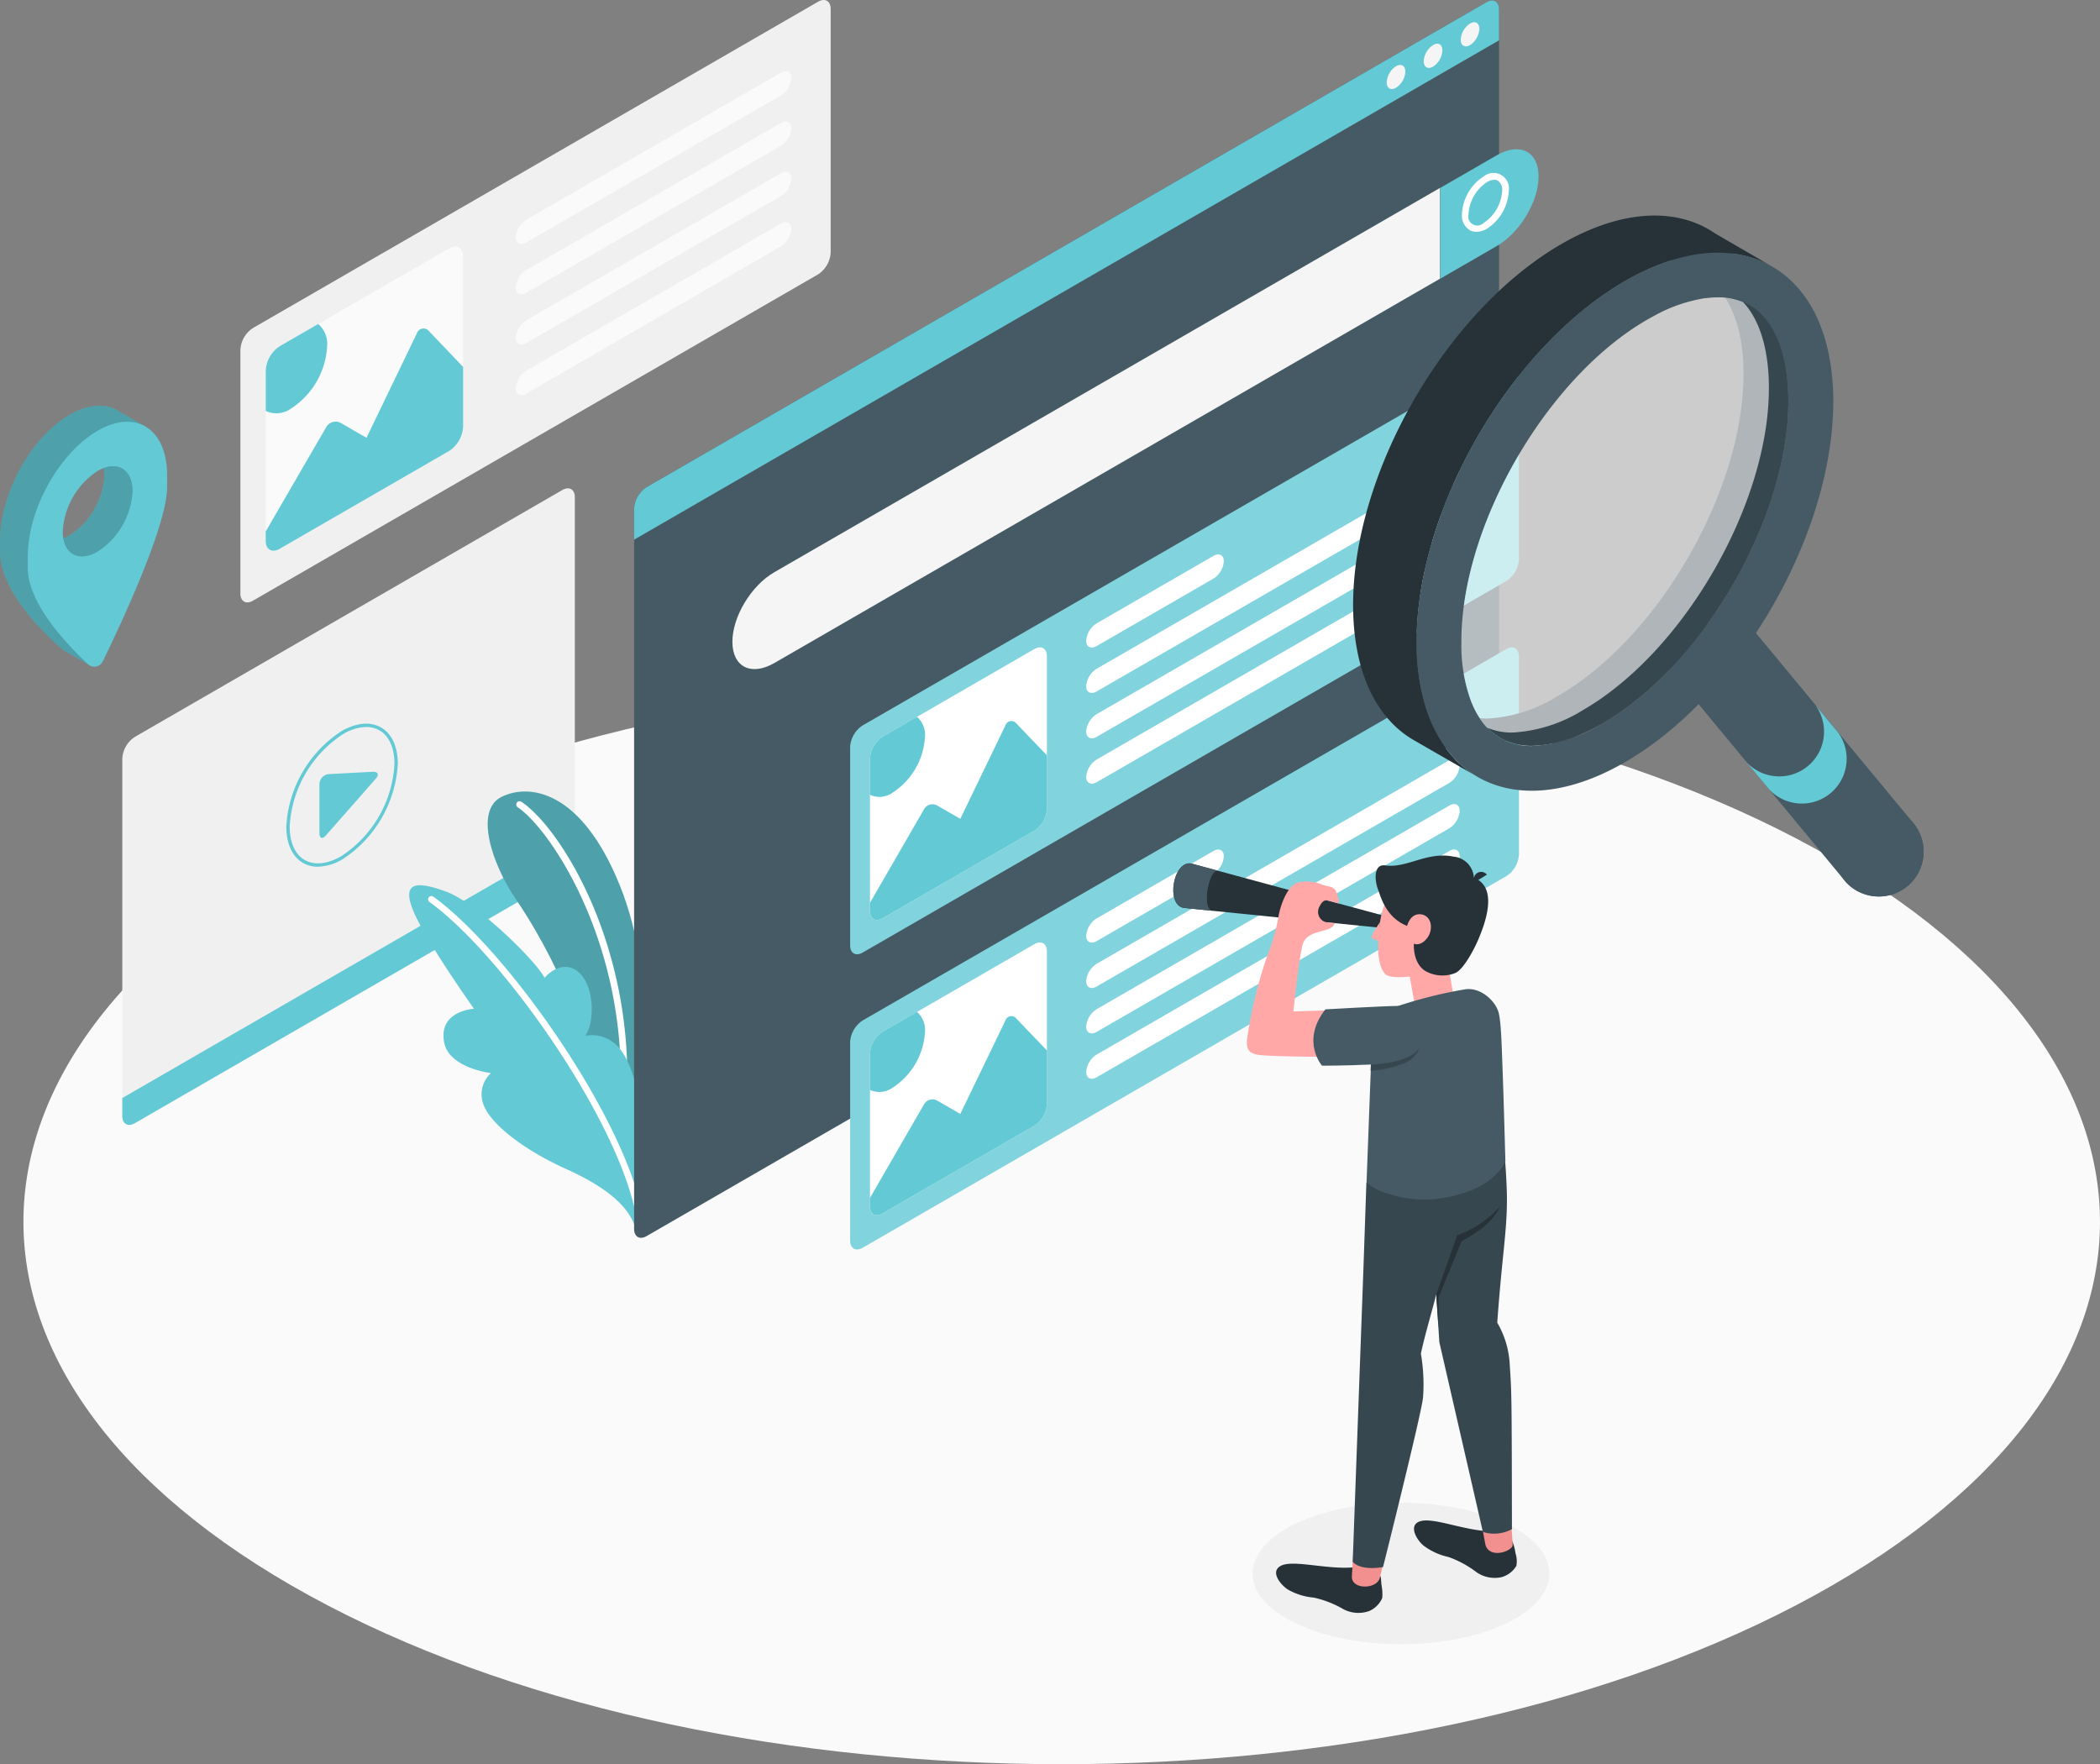 <svg xmlns="http://www.w3.org/2000/svg" width="285.976" height="240.248" viewBox="0 0 285.976 240.248">
  <rect x="0" y="0" width="285.976" height="240.248" fill="#808080" stroke="none"/>
  <g id="Search-amico" transform="translate(-38.73 -75.676)">
    <g id="freepik--Floor--inject-719" transform="translate(41.921 168.198)">
      <path id="Path_10001" data-name="Path 10001" d="M84.99,342.16c55.213,28.845,144.735,28.845,199.954,0s55.213-75.61,0-104.455-144.741-28.852-199.961,0S29.771,313.315,84.99,342.16Z" transform="translate(-43.572 -216.069)" fill="#fafafa"/>
    </g>
    <g id="freepik--Shadow--inject-719" transform="translate(209.305 280.318)">
      <ellipse id="Ellipse_77" data-name="Ellipse 77" cx="20.212" cy="9.635" rx="20.212" ry="9.635" fill="#f0f0f0"/>
    </g>
    <g id="freepik--screens-2--inject-719" transform="translate(55.384 75.676)">
      <path id="Path_10002" data-name="Path 10002" d="M88.4,123.339v33.149c0,1.087.764,1.536,1.713.989l76.961-44.438a3.8,3.8,0,0,0,1.713-2.966V76.9c0-1.087-.771-1.536-1.713-.989L90.113,120.347a3.776,3.776,0,0,0-1.713,2.992Z" transform="translate(-72.32 -75.676)" fill="#f0f0f0"/>
      <path id="Path_10003" data-name="Path 10003" d="M95.541,140.186l23.066-13.312c1.061-.613,1.911-.119,1.911,1.1v23.178a4.2,4.2,0,0,1-1.911,3.3L95.541,167.766c-1.054.606-1.911.112-1.911-1.107V143.494A4.218,4.218,0,0,1,95.541,140.186Z" transform="translate(-74.103 -93.043)" fill="#fafafa"/>
      <path id="Path_10004" data-name="Path 10004" d="M114.218,144.217l-6.86,14.222-3.493-2.017a1.476,1.476,0,0,0-1.977.54L93.63,171.2v1.246c0,1.219.857,1.713,1.911,1.107l23.066-13.319a4.218,4.218,0,0,0,1.911-3.3V148.79l-4.613-4.837a.956.956,0,0,0-1.687.264Z" transform="translate(-74.103 -98.82)" fill="#62c9d5"/>
      <path id="Path_10005" data-name="Path 10005" d="M97.1,154.13a10.828,10.828,0,0,0,4.9-8.482,3.574,3.574,0,0,0-1.219-3.018l-5.233,3.018a4.218,4.218,0,0,0-1.911,3.3v5.516A3.41,3.41,0,0,0,97.1,154.13Z" transform="translate(-74.103 -98.506)" fill="#62c9d5"/>
      <path id="Path_10006" data-name="Path 10006" d="M146.75,110.618,181.408,90.6c.791-.455,1.43-.132,1.43.725a3.058,3.058,0,0,1-1.43,2.372L146.75,113.709c-.791.455-1.43.132-1.43-.725A3.058,3.058,0,0,1,146.75,110.618Z" transform="translate(-91.728 -80.695)" fill="#fafafa"/>
      <path id="Path_10007" data-name="Path 10007" d="M146.75,121.008l34.658-20.015c.791-.455,1.43-.132,1.43.725a3.058,3.058,0,0,1-1.43,2.372L146.75,124.1c-.791.455-1.43.132-1.43-.718A3.058,3.058,0,0,1,146.75,121.008Z" transform="translate(-91.728 -84.238)" fill="#fafafa"/>
      <path id="Path_10008" data-name="Path 10008" d="M146.75,131.4l34.658-20.008c.791-.455,1.43-.132,1.43.718a3.058,3.058,0,0,1-1.43,2.372L146.75,134.492c-.791.461-1.43.138-1.43-.718A3.058,3.058,0,0,1,146.75,131.4Z" transform="translate(-91.728 -87.784)" fill="#fafafa"/>
      <path id="Path_10009" data-name="Path 10009" d="M146.75,141.791l34.658-20.008c.791-.455,1.43-.132,1.43.725a3.058,3.058,0,0,1-1.43,2.366L146.75,144.922c-.791.455-1.43.132-1.43-.725a3.058,3.058,0,0,1,1.43-2.405Z" transform="translate(-91.728 -91.327)" fill="#fafafa"/>
      <path id="Path_10010" data-name="Path 10010" d="M64,262.047V213.4a3.776,3.776,0,0,1,1.713-2.966l58.2-33.61c.942-.547,1.713-.105,1.713.989V226.46a3.8,3.8,0,0,1-1.713,2.966l-58.2,33.61C64.764,263.582,64,263.141,64,262.047Z" transform="translate(-64 -110.086)" fill="#f0f0f0"/>
      <path id="Path_10011" data-name="Path 10011" d="M64,284.154v2.432c0,1.094.764,1.536,1.713.989l58.2-33.61A3.8,3.8,0,0,0,125.632,251V248.56Z" transform="translate(-64 -134.625)" fill="#62c9d5"/>
      <path id="Path_10012" data-name="Path 10012" d="M106.051,235.468l5.931-.31c.725-.04.923.369.442.923l-6.814,7.75c-.481.547-.87.4-.87-.33v-6.643a1.4,1.4,0,0,1,1.311-1.391Z" transform="translate(-77.891 -130.055)" fill="#62c9d5"/>
      <path id="Path_10013" data-name="Path 10013" d="M102.187,244.692a4.013,4.013,0,0,1-2.03-.521c-1.463-.85-2.267-2.636-2.267-4.969a16.588,16.588,0,0,1,7.48-12.95c2.036-1.18,3.954-1.358,5.43-.514s2.274,2.636,2.274,4.962a16.6,16.6,0,0,1-7.48,12.95,6.913,6.913,0,0,1-3.407,1.041Zm6.59-19.026a6.458,6.458,0,0,0-3.176.982A16.037,16.037,0,0,0,98.351,239.2c0,2.188.725,3.816,2.043,4.574s3.084.58,4.976-.514a16,16,0,0,0,7.249-12.561c0-2.188-.725-3.809-2.043-4.574a3.625,3.625,0,0,0-1.806-.461Z" transform="translate(-75.556 -126.665)" fill="#62c9d5"/>
    </g>
    <g id="freepik--Locator--inject-719" transform="translate(38.73 130.919)">
      <path id="Path_10014" data-name="Path 10014" d="M58.593,162.374l-3.6-2.069h0c-1.72-1.153-4.112-1.107-6.755.422-5.272,3.031-9.5,10.722-9.5,17.181v1.47c0,6.458,8.686,13.47,8.686,13.47l3.546,2.01s-2.129-2.432-1.885-2.933c2.353-4.771,8.646-18.255,8.646-23.527v-1.47a11.421,11.421,0,0,0-.4-3.15l.4.231ZM48.227,177.182c-2.636,1.516-4.752.283-4.752-2.742,1.41-.224,4.962-6.287,4.752-8.231,2.636-1.516,4.745-.283,4.752,2.742A10.5,10.5,0,0,1,48.227,177.182Z" transform="translate(-38.73 -159.502)" fill="#62c9d5"/>
      <g id="Group_208" data-name="Group 208" opacity="0.2">
        <path id="Path_10015" data-name="Path 10015" d="M58.593,162.374l-3.6-2.069h0c-1.72-1.153-4.112-1.107-6.755.422-5.272,3.031-9.5,10.722-9.5,17.181v1.47c0,6.458,8.686,13.47,8.686,13.47l3.546,2.01s-2.129-2.432-1.885-2.933c2.353-4.771,8.646-18.255,8.646-23.527v-1.47a11.421,11.421,0,0,0-.4-3.15l.4.231ZM48.227,177.182c-2.636,1.516-4.752.283-4.752-2.742,1.41-.224,4.962-6.287,4.752-8.231,2.636-1.516,4.745-.283,4.752,2.742A10.5,10.5,0,0,1,48.227,177.182Z" transform="translate(-38.73 -159.502)"/>
      </g>
      <path id="Path_10016" data-name="Path 10016" d="M60.547,163.508a.777.777,0,0,0-.125-.072c-1.694-.949-3.954-.817-6.445.619-3.756,2.175-7.005,6.729-8.567,11.52h0a18.729,18.729,0,0,0-.949,5.648v1.489c0,4.976,5.635,10.749,8.225,13.141a1.628,1.628,0,0,0,.178.138h0a1.278,1.278,0,0,0,1.819-.534c2.241-4.613,8.758-18.374,8.758-23.725v-1.47C63.479,166.942,62.352,164.6,60.547,163.508ZM49.31,178.719a5.312,5.312,0,0,1-.079-.949,10.5,10.5,0,0,1,4.745-8.238,5.933,5.933,0,0,1,.863-.409c2.214-.8,3.888.468,3.888,3.15a10.485,10.485,0,0,1-4.752,8.225C51.65,181.856,49.712,181.038,49.31,178.719Z" transform="translate(-40.684 -160.636)" fill="#62c9d5"/>
      <path id="Path_10017" data-name="Path 10017" d="M61.237,175.417a10.485,10.485,0,0,1-4.752,8.225c-2.326,1.318-4.264.534-4.666-1.786a5.08,5.08,0,0,0,.87-.4,10.5,10.5,0,0,0,4.745-8.231,4.864,4.864,0,0,0-.086-.956C59.564,171.463,61.237,172.734,61.237,175.417Z" transform="translate(-43.193 -163.773)" fill="#62c9d5"/>
      <g id="Group_209" data-name="Group 209" transform="translate(8.627 8.255)" opacity="0.2">
        <path id="Path_10018" data-name="Path 10018" d="M61.237,175.417a10.485,10.485,0,0,1-4.752,8.225c-2.326,1.318-4.264.534-4.666-1.786a5.08,5.08,0,0,0,.87-.4,10.5,10.5,0,0,0,4.745-8.231,4.864,4.864,0,0,0-.086-.956C59.564,171.463,61.237,172.734,61.237,175.417Z" transform="translate(-51.82 -172.028)"/>
      </g>
    </g>
    <g id="freepik--Plants--inject-719" transform="translate(94.457 183.464)">
      <path id="Path_10019" data-name="Path 10019" d="M160.38,280.157s2.379-15.158-2.906-28.193-12.409-13.839-16.1-11.988-1.318,9.081,1.977,13.938c4.389,6.373,11.638,20.094,11.4,32.417Z" transform="translate(-128.819 -239.234)" fill="#62c9d5"/>
      <path id="Path_10020" data-name="Path 10020" d="M160.38,280.157s2.379-15.158-2.906-28.193-12.409-13.839-16.1-11.988-1.318,9.081,1.977,13.938c4.389,6.373,11.638,20.094,11.4,32.417Z" transform="translate(-128.819 -239.234)" opacity="0.2"/>
      <path id="Path_10021" data-name="Path 10021" d="M160.027,281.808h0a.441.441,0,0,1-.428-.468c.87-20.753-9.5-36.246-13.971-39.265a.449.449,0,1,1,.5-.745c5.272,3.519,15.237,19.362,14.36,40.049a.442.442,0,0,1-.461.428Z" transform="translate(-130.839 -239.923)" fill="#fff"/>
      <path id="Path_10022" data-name="Path 10022" d="M153.915,304.759c-.9-2.267-3.236-4.8-9.226-7.5s-10.5-6.307-11.329-8.917a3.9,3.9,0,0,1,1.061-4.158s-5.648-.659-6.36-4.119c-.89-4.363,4.046-4.646,4.046-4.646s-6.478-9.121-8.2-13.18.264-4.3,4.442-2.755,12.139,9.345,13.372,11.724c0,0,2.155-2.636,4.475-.9s2.432,6.92,1.061,8.791a4.864,4.864,0,0,1,4.9,2.023c2.359,3.091,3.137,10.821,3.137,10.821Z" transform="translate(-123.29 -245.838)" fill="#62c9d5"/>
      <path id="Path_10023" data-name="Path 10023" d="M155.668,303.411a.455.455,0,0,1-.435-.343c-3.2-13.345-18.407-34.645-27.85-41.42a.449.449,0,1,1,.521-.732c9.562,6.86,24.957,28.43,28.206,41.94a.455.455,0,0,1-.336.54Z" transform="translate(-124.621 -246.599)" fill="#fff"/>
    </g>
    <g id="freepik--screen-1--inject-719" transform="translate(125.082 75.74)">
      <path id="Path_10024" data-name="Path 10024" d="M350.22,120.51a.475.475,0,0,1-.224-.059l-1.852-1.074a.449.449,0,0,1,.448-.778l1.852,1.074a.448.448,0,0,1-.224.837Z" transform="translate(-230.508 -90.356)" fill="#fff"/>
      <path id="Path_10025" data-name="Path 10025" d="M169.76,145v98.049c0,1.094.764,1.536,1.707.989l114.367-66.028a3.8,3.8,0,0,0,1.713-2.966V77c0-1.094-.771-1.536-1.713-.989L171.467,142.036A3.783,3.783,0,0,0,169.76,145Z" transform="translate(-169.76 -75.774)" fill="#455a64"/>
      <path id="Path_10026" data-name="Path 10026" d="M190.07,176.316c0,3.42,2.55,4.712,5.707,2.893l90.662-52.346V114.5l-90.662,52.34C192.62,168.665,190.07,172.9,190.07,176.316Z" transform="translate(-176.685 -88.979)" fill="#f5f5f5"/>
      <path id="Path_10027" data-name="Path 10027" d="M344.028,107.343c3.15-1.819,5.707-.527,5.707,2.887s-2.557,7.658-5.707,9.477l-7.678,4.435V111.779Z" transform="translate(-226.563 -86.257)" fill="#62c9d5"/>
      <path id="Path_10028" data-name="Path 10028" d="M342.779,119.43a1.819,1.819,0,0,1-.936-.244,2.34,2.34,0,0,1-1.028-2.162,6.458,6.458,0,0,1,2.966-5.14,2.109,2.109,0,0,1,3.414,1.977,6.478,6.478,0,0,1-2.966,5.14A2.926,2.926,0,0,1,342.779,119.43Zm2.445-7.085a2.043,2.043,0,0,0-1,.316,5.661,5.661,0,0,0-2.517,4.363,1.239,1.239,0,0,0,2.069,1.193,5.648,5.648,0,0,0,2.518-4.363,1.5,1.5,0,0,0-.58-1.384.949.949,0,0,0-.494-.125Z" transform="translate(-228.082 -87.925)" fill="#fff"/>
      <path id="Path_10029" data-name="Path 10029" d="M303.764,148.709l-87.65,50.573a3.763,3.763,0,0,0-1.713,2.966v26.974c0,1.094.764,1.536,1.713.989l87.65-50.593a3.776,3.776,0,0,0,1.713-2.966V149.7C305.444,148.6,304.68,148.162,303.764,148.709Z" transform="translate(-184.981 -100.563)" fill="#62c9d5"/>
      <path id="Path_10030" data-name="Path 10030" d="M303.764,148.709l-87.65,50.573a3.763,3.763,0,0,0-1.713,2.966v26.974c0,1.094.764,1.536,1.713.989l87.65-50.593a3.776,3.776,0,0,0,1.713-2.966V149.7C305.444,148.6,304.68,148.162,303.764,148.709Z" transform="translate(-184.981 -100.563)" fill="#fff" opacity="0.2"/>
      <path id="Path_10031" data-name="Path 10031" d="M264.61,199.627l15.882-9.174c.791-.455,1.43-.132,1.43.725a3.058,3.058,0,0,1-1.43,2.366l-15.882,9.174c-.791.455-1.43.132-1.43-.725A3.058,3.058,0,0,1,264.61,199.627Z" transform="translate(-201.614 -114.807)" fill="#fff"/>
      <path id="Path_10032" data-name="Path 10032" d="M263.18,201.778c0,.857.659,1.18,1.43.725l48.01-27.719a3.064,3.064,0,0,0,1.423-2.372c0-.85-.659-1.173-1.423-.718l-48.01,27.719a3.058,3.058,0,0,0-1.43,2.366Z" transform="translate(-201.614 -108.41)" fill="#fff"/>
      <path id="Path_10033" data-name="Path 10033" d="M263.18,211.158c0,.857.659,1.18,1.43.725l48.01-27.719a3.064,3.064,0,0,0,1.423-2.372c0-.85-.659-1.173-1.423-.718l-48.01,27.719a3.058,3.058,0,0,0-1.43,2.366Z" transform="translate(-201.614 -111.608)" fill="#fff"/>
      <path id="Path_10034" data-name="Path 10034" d="M263.18,220.538c0,.857.659,1.18,1.43.725l48.01-27.719a3.064,3.064,0,0,0,1.423-2.372c0-.85-.659-1.173-1.423-.718l-48.01,27.719A3.058,3.058,0,0,0,263.18,220.538Z" transform="translate(-201.614 -114.807)" fill="#fff"/>
      <path id="Path_10035" data-name="Path 10035" d="M220.213,221.616l20.667-11.935c.949-.54,1.713-.1,1.713.989v20.779a3.783,3.783,0,0,1-1.713,2.966l-20.667,11.928c-.942.547-1.713.105-1.713-.982V224.581A3.776,3.776,0,0,1,220.213,221.616Z" transform="translate(-186.379 -121.354)" fill="#fff"/>
      <path id="Path_10036" data-name="Path 10036" d="M236.953,225.246,230.8,237.992l-3.13-1.806a1.318,1.318,0,0,0-1.8.481L218.5,249.432v1.114c0,1.094.771,1.536,1.713.989l20.667-11.928a3.776,3.776,0,0,0,1.713-2.966v-7.3l-4.158-4.336a.857.857,0,0,0-1.483.237Z" transform="translate(-186.379 -126.547)" fill="#62c9d5"/>
      <path id="Path_10037" data-name="Path 10037" d="M221.6,234.114a9.707,9.707,0,0,0,4.389-7.605A3.223,3.223,0,0,0,224.9,223.8l-4.686,2.709a3.776,3.776,0,0,0-1.713,2.966v4.943A3.079,3.079,0,0,0,221.6,234.114Z" transform="translate(-186.379 -126.247)" fill="#62c9d5"/>
      <path id="Path_10038" data-name="Path 10038" d="M303.764,209.684l-87.65,50.573a3.776,3.776,0,0,0-1.713,2.966v26.994c0,1.087.764,1.529,1.713.989l87.65-50.606a3.776,3.776,0,0,0,1.713-2.966V210.672C305.444,209.585,304.68,209.156,303.764,209.684Z" transform="translate(-184.981 -121.357)" fill="#62c9d5"/>
      <path id="Path_10039" data-name="Path 10039" d="M303.764,209.684l-87.65,50.573a3.776,3.776,0,0,0-1.713,2.966v26.994c0,1.087.764,1.529,1.713.989l87.65-50.606a3.776,3.776,0,0,0,1.713-2.966V210.672C305.444,209.585,304.68,209.156,303.764,209.684Z" transform="translate(-184.981 -121.357)" fill="#fff" opacity="0.2"/>
      <path id="Path_10040" data-name="Path 10040" d="M264.61,260.6l15.882-9.167c.791-.455,1.43-.132,1.43.718a3.058,3.058,0,0,1-1.43,2.372l-15.882,9.167c-.791.455-1.43.132-1.43-.718A3.058,3.058,0,0,1,264.61,260.6Z" transform="translate(-201.614 -135.599)" fill="#fff"/>
      <path id="Path_10041" data-name="Path 10041" d="M263.18,262.754c0,.85.659,1.173,1.43.718l48.01-27.719a3.064,3.064,0,0,0,1.423-2.366c0-.857-.659-1.18-1.423-.725l-48.01,27.719A3.058,3.058,0,0,0,263.18,262.754Z" transform="translate(-201.614 -129.199)" fill="#fff"/>
      <path id="Path_10042" data-name="Path 10042" d="M263.18,272.134c0,.85.659,1.173,1.43.718l48.01-27.719a3.064,3.064,0,0,0,1.423-2.366c0-.857-.659-1.18-1.423-.725l-48.01,27.718A3.058,3.058,0,0,0,263.18,272.134Z" transform="translate(-201.614 -132.398)" fill="#fff"/>
      <path id="Path_10043" data-name="Path 10043" d="M263.18,281.514c0,.85.659,1.173,1.43.718l48.01-27.719a3.065,3.065,0,0,0,1.423-2.366c0-.857-.659-1.18-1.423-.725l-48.01,27.719a3.058,3.058,0,0,0-1.43,2.372Z" transform="translate(-201.614 -135.596)" fill="#fff"/>
      <path id="Path_10044" data-name="Path 10044" d="M220.213,282.594l20.667-11.935c.949-.547,1.713-.105,1.713.989V292.42a3.763,3.763,0,0,1-1.713,2.966L220.213,307.32c-.942.547-1.713.105-1.713-.989V285.559A3.776,3.776,0,0,1,220.213,282.594Z" transform="translate(-186.379 -142.145)" fill="#fff"/>
      <path id="Path_10045" data-name="Path 10045" d="M236.953,286.222,230.8,298.968l-3.13-1.812a1.318,1.318,0,0,0-1.8.488L218.5,310.409v1.114c0,1.094.771,1.536,1.713.989l20.667-11.935a3.763,3.763,0,0,0,1.713-2.959v-7.3l-4.158-4.33a.85.85,0,0,0-1.483.237Z" transform="translate(-186.379 -147.336)" fill="#62c9d5"/>
      <path id="Path_10046" data-name="Path 10046" d="M221.6,295.087a9.694,9.694,0,0,0,4.389-7.6,3.223,3.223,0,0,0-1.094-2.709l-4.686,2.709a3.776,3.776,0,0,0-1.713,2.966V295.4A3.1,3.1,0,0,0,221.6,295.087Z" transform="translate(-186.379 -147.04)" fill="#62c9d5"/>
      <path id="Path_10047" data-name="Path 10047" d="M287.547,81.2V77c0-1.094-.771-1.536-1.713-.989l-114.36,66.028A3.776,3.776,0,0,0,169.76,145v4.2Z" transform="translate(-169.76 -75.774)" fill="#62c9d5"/>
      <path id="Path_10048" data-name="Path 10048" d="M326.545,89.271a2.814,2.814,0,0,0-1.265,2.2c0,.811.567,1.14,1.265.732a2.781,2.781,0,0,0,1.272-2.195C327.817,89.2,327.25,88.869,326.545,89.271Z" transform="translate(-222.789 -80.318)" fill="#f5f5f5"/>
      <path id="Path_10049" data-name="Path 10049" d="M334.192,84.9a2.814,2.814,0,0,0-1.272,2.2c0,.811.573,1.134,1.272.732a2.794,2.794,0,0,0,1.272-2.2C335.464,84.788,334.9,84.465,334.192,84.9Z" transform="translate(-225.394 -78.82)" fill="#f5f5f5"/>
      <path id="Path_10050" data-name="Path 10050" d="M341.842,80.449a2.781,2.781,0,0,0-1.272,2.195c0,.811.567,1.14,1.272.738a2.814,2.814,0,0,0,1.265-2.2C343.107,80.37,342.54,80.041,341.842,80.449Z" transform="translate(-228.002 -77.308)" fill="#f5f5f5"/>
    </g>
    <g id="freepik--Character--inject-719" transform="translate(198.507 192.183)">
      <path id="Path_10051" data-name="Path 10051" d="M344.323,392.733a6.735,6.735,0,0,1,.409,1.575,3.525,3.525,0,0,1,.125,1.733,3.44,3.44,0,0,1-1.977,1.529,4.349,4.349,0,0,1-3.447-.659,14.033,14.033,0,0,0-3.822-2.076,8.693,8.693,0,0,1-3.374-1.535c-.949-.758-2.214-2.867-.4-3.354s5.76,1.232,9.352,1.391Z" transform="translate(-298.135 -299.312)" fill="#263238"/>
      <path id="Path_10052" data-name="Path 10052" d="M348.927,390.62s.211,2.518.211,2.827c0,.85-3.137,1.977-3.717,0l-.5-2.676Z" transform="translate(-302.911 -299.572)" fill="#f28f8f"/>
      <path id="Path_10053" data-name="Path 10053" d="M340.785,306.81a50.8,50.8,0,0,1,2.959,4.93s.31,3.664.31,6.1c0,4.481-.692,7.941-1.318,16.772a12.468,12.468,0,0,1,1.7,5.707c.264,4,.27,3.954.3,22.407a5.121,5.121,0,0,1-3.954.382l-5.931-25.84-.659-10.142-1.858-12.607Z" transform="translate(-298.618 -270.995)" fill="#37474f"/>
      <path id="Path_10054" data-name="Path 10054" d="M316.549,400.4c.211.217.138.659.237,1.384a5.931,5.931,0,0,1,.086,1.694,3.453,3.453,0,0,1-1.753,1.76,4.389,4.389,0,0,1-3.506-.231,13.977,13.977,0,0,0-4.046-1.588,8.66,8.66,0,0,1-3.539-1.1c-1.035-.659-2.557-2.57-.817-3.3s6.1.573,9.681.283Z" transform="translate(-288.419 -302.362)" fill="#263238"/>
      <path id="Path_10055" data-name="Path 10055" d="M322.71,396.051s-.659,2.873-.837,3.513c-.4,1.536-3.8,1.615-3.8-.158l.231-4.086Z" transform="translate(-293.756 -301.175)" fill="#f28f8f"/>
      <path id="Path_10056" data-name="Path 10056" d="M328.294,308c1.707,3.354,3.354,6.313,3.407,9.885.125,7.559-3.012,15.882-4.165,21.346a24.305,24.305,0,0,1,.29,5.991c-.231,2.287-5.444,23.066-5.444,23.066s-2.9.606-4.132-.705l1.463-40.009.4-11.619Z" transform="translate(-293.817 -271.4)" fill="#37474f"/>
      <path id="Path_10057" data-name="Path 10057" d="M329.93,276.3,331,282.247l5.378-.4-1.127-6.742Z" transform="translate(-297.8 -260.186)" fill="#ffa8a7"/>
      <path id="Path_10058" data-name="Path 10058" d="M339.049,283.1c-.534-1.615-2.583-3.374-4.613-2.992a61.057,61.057,0,0,0-8.989,2.241c-1.878.659-3.592,2.3-3.75,8.482l-.587,15.553a6.754,6.754,0,0,0,2.84,1.5,15.553,15.553,0,0,0,9.075.3c5.648-1.232,6.992-4.653,6.992-4.653s-.217-8.231-.389-12.706C339.49,287.032,339.411,284.218,339.049,283.1Z" transform="translate(-294.792 -261.873)" fill="#455a64"/>
      <path id="Path_10059" data-name="Path 10059" d="M311.012,261.526,283.63,254.1c-2.478-.428-3.513,5.621-1.035,6.043l28.121,2.84Z" transform="translate(-281.175 -253.014)" fill="#263238"/>
      <path id="Path_10060" data-name="Path 10060" d="M308.33,275.342l-5.6.171s.844-8.323,1.364-9.417,1.766-1.318,3.005-1.667,1.232-.942,1.232-.942l-1.114-.112a1.456,1.456,0,0,1-.942-2.142c.2-.382.534-.989,1.127-.824l1.476.4a3.447,3.447,0,0,0-.468-1.858c-.494-.547-.824-.376-1.812-.718a5.165,5.165,0,0,0-3.434-.217c-1.206.494-2.122,2.761-2.432,4.363a26.68,26.68,0,0,1-1.516,5.411,61.49,61.49,0,0,0-2.8,11.493c-.072,1.127.033,1.8,1.285,2.1s10.465.316,10.465.316Z" transform="translate(-286.368 -254.282)" fill="#ffa8a7"/>
      <path id="Path_10061" data-name="Path 10061" d="M323.294,266.22s-1.318,1.924-1.134,2.135a3.07,3.07,0,0,0,.975.428Z" transform="translate(-295.144 -257.154)" fill="#ffa8a7"/>
      <path id="Path_10062" data-name="Path 10062" d="M327.731,256.747c-1.252.659-3.414,1.8-4.013,6.386-.613,4.705.2,6.221.83,6.847.435.422,2.768.448,3.954.092,1.463-.435,4.765-1.694,6.274-4.112,1.773-2.847,2.168-6.656.171-8.172A7.526,7.526,0,0,0,327.731,256.747Z" transform="translate(-295.607 -253.758)" fill="#ffa8a7"/>
      <path id="Path_10063" data-name="Path 10063" d="M335.51,337.005l2.854-8.066a14.13,14.13,0,0,0,5.766-3.849s-.659,2.3-5.167,4.659l-3.13,7.631v4.244Z" transform="translate(-299.702 -277.228)" fill="#263238"/>
      <path id="Path_10064" data-name="Path 10064" d="M323.287,257c.409,1.127,1.1,3.895,3.987,5.048,0,0,.415-1.76,1.891-1.575s1.733,2.076.824,3.249-1.793.751-1.793.751-.2,2.524,1.489,3.671a4.712,4.712,0,0,0,4.191.3c.969-.442,2.346-2.768,3.15-4.679,1.7-4.033,1.944-7.249-.659-8.291a3.06,3.06,0,0,0-2.807-2.867c-3.572-.732-6.274,1.615-9.272,1.2C322.753,253.588,322.812,255.71,323.287,257Z" transform="translate(-295.433 -252.464)" fill="#263238"/>
      <path id="Path_10065" data-name="Path 10065" d="M343.359,257.242l1.687-1.048a1,1,0,0,0-1.687,1.048Z" transform="translate(-302.339 -253.594)" fill="#263238"/>
      <path id="Path_10066" data-name="Path 10066" d="M311.755,284.008s7.875-.455,9.885-.468,4.145,3.42,2.893,5.76c-.83,1.536-3.42,2.063-6.683,2.221s-6.551.158-6.551.158S308.368,288.338,311.755,284.008Z" transform="translate(-291.045 -263.06)" fill="#455a64"/>
      <path id="Path_10067" data-name="Path 10067" d="M321.983,294.5s4.989-.066,6.623-2.221a3.815,3.815,0,0,1-2.32,2.129,14.426,14.426,0,0,1-4.336.936Z" transform="translate(-295.079 -266.04)" fill="#37474f"/>
      <path id="Path_10068" data-name="Path 10068" d="M283.63,254.1c-2.478-.428-3.513,5.621-1.035,6.043l3.954.4c-1.608-.165-.494-5.786.732-5.457h0Z" transform="translate(-281.175 -253.014)" fill="#455a64"/>
    </g>
    <g id="freepik--magnifiyng-glass--inject-719" transform="translate(222.993 105.03)">
      <path id="Path_10069" data-name="Path 10069" d="M429.908,248.5a6.1,6.1,0,0,1-10.577,4.152l-.4-.488h0a6.1,6.1,0,0,1,9.358-7.809l.415.5h0a6.116,6.116,0,0,1,1.206,3.644Z" transform="translate(-352.216 -161.881)" fill="#455a64"/>
      <path id="Path_10070" data-name="Path 10070" d="M417.391,234.478a6.1,6.1,0,0,1-10.577,4.152l-.4-.488h0L381,207.452l10.709-6.182,24.061,29.05.415.5h0a6.116,6.116,0,0,1,1.206,3.658Z" transform="translate(-339.699 -147.855)" fill="#455a64"/>
      <path id="Path_10071" data-name="Path 10071" d="M402.694,232.822a6.1,6.1,0,0,0,9.365-7.783h0l-3.144-3.789h0a6.1,6.1,0,0,1-9.365,7.8Z" transform="translate(-346.024 -154.667)" fill="#62c9d5"/>
      <path id="Path_10072" data-name="Path 10072" d="M369.932,125.386a14.169,14.169,0,0,1,5.45,1.773l-7.73-4.495h0c-5.187-3.565-12.653-3.354-20.95,1.43-15.665,9.048-28.371,31.053-28.371,49.15,0,8.89,3.025,15.243,8.014,18.262l.105.066,8.251,4.752a14.235,14.235,0,0,1-3.763-3.578,18.394,18.394,0,0,0,6.083-.349c.725-.158,1.456-.349,2.2-.587a1.814,1.814,0,0,1-.283-.112,7.4,7.4,0,0,1-1.134-.659,7.941,7.941,0,0,1-1.713-1.621,11.408,11.408,0,0,1-1.608-2.8,11.526,11.526,0,0,1-1.621.119,8.831,8.831,0,0,1-3.73-.745,7.124,7.124,0,0,1-.8-.428,5.5,5.5,0,0,1-.659-.488,31.384,31.384,0,0,1-.692-6.788c0-18.09,12.706-40.1,28.384-49.15a32.463,32.463,0,0,1,6.327-2.834,7.157,7.157,0,0,1,1.661.956,8.182,8.182,0,0,1,1.443,1.423,11.466,11.466,0,0,1,1.615,2.807,11.6,11.6,0,0,1,1.628-.112,8.4,8.4,0,0,1,4.271,1.035,6.833,6.833,0,0,1,.942.619c-.119-.527-.244-1.048-.4-1.542A18.664,18.664,0,0,0,369.932,125.386Z" transform="translate(-318.33 -120.218)" fill="#263238"/>
      <path id="Path_10073" data-name="Path 10073" d="M379.848,129.775l-.448-.244a14.156,14.156,0,0,0-5-1.529,18.024,18.024,0,0,0-5.621.257,23.567,23.567,0,0,0-2.636.659,32.462,32.462,0,0,0-6.327,2.834c-15.678,9.048-28.384,31.06-28.384,49.15a31.382,31.382,0,0,0,.692,6.788c.086.4.185.784.283,1.166a19.244,19.244,0,0,0,3.005,6.491,14.346,14.346,0,0,0,2.142,2.353,13.766,13.766,0,0,0,1.621,1.226c5.173,3.341,12.521,3.051,20.627-1.641,15.678-9.048,28.384-31.053,28.384-49.15C388.178,139.087,384.995,132.728,379.848,129.775Zm-3.1,5.272a6.83,6.83,0,0,1,.942.619,9.074,9.074,0,0,1,1.351,1.358c1.977,2.478,3.025,6.333,3.025,11.131,0,15.817-11.6,35.93-25.326,43.858a20.214,20.214,0,0,1-9.615,3.058,8.771,8.771,0,0,1-3.44-.659,1.813,1.813,0,0,1-.283-.112,7.4,7.4,0,0,1-1.134-.659,7.785,7.785,0,0,1-1.226-1.068h0c-.165-.171-.323-.362-.481-.554a11.407,11.407,0,0,1-1.608-2.8,22,22,0,0,1-1.41-8.33c0-.211,0-.415,0-.659.29-15.751,11.764-35.409,25.313-43.225.31-.178.626-.356.942-.521a20.951,20.951,0,0,1,7.045-2.419,11.588,11.588,0,0,1,1.628-.112,8.811,8.811,0,0,1,3.42.659,5.608,5.608,0,0,1,.857.428Z" transform="translate(-322.796 -122.834)" fill="#455a64"/>
      <path id="Path_10074" data-name="Path 10074" d="M386.54,151.326c0,15.817-11.6,35.93-25.326,43.858a27.181,27.181,0,0,1-2.57,1.318h0a17.47,17.47,0,0,1-7.025,1.727,8.772,8.772,0,0,1-3.44-.659,1.817,1.817,0,0,1-.283-.112,7.4,7.4,0,0,1-1.133-.659,7.94,7.94,0,0,1-1.714-1.621c-.171-.231-.349-.455-.507-.712.31,0,.659.046.962.046a20,20,0,0,0,9.615-3.058c13.708-7.882,25.313-27.969,25.313-43.838,0-4.356-.863-7.908-2.5-10.406a7.737,7.737,0,0,1,3.3.982,6.835,6.835,0,0,1,.942.619,9.075,9.075,0,0,1,1.351,1.358c1.74,2.181,2.761,5.424,2.972,9.437C386.52,150.186,386.54,150.753,386.54,151.326Z" transform="translate(-327.267 -126.012)" fill="#37474f"/>
      <path id="Path_10075" data-name="Path 10075" d="M382.581,149.463c0,15.817-11.6,35.93-25.326,43.858a20.192,20.192,0,0,1-9.615,3.058,8.739,8.739,0,0,1-3.434-.659h0c-.165-.171-.323-.362-.481-.554a11.406,11.406,0,0,1-1.608-2.8,22,22,0,0,1-1.41-8.33v-.659c.29-15.751,11.764-35.409,25.313-43.225.31-.178.626-.356.942-.521a20.951,20.951,0,0,1,7.045-2.419,11.592,11.592,0,0,1,1.628-.112,8.811,8.811,0,0,1,3.42.659c.178.178.343.369.5.56C381.533,140.81,382.581,144.665,382.581,149.463Z" transform="translate(-325.957 -125.974)" fill="#fff" opacity="0.6"/>
    </g>
  </g>
</svg>
